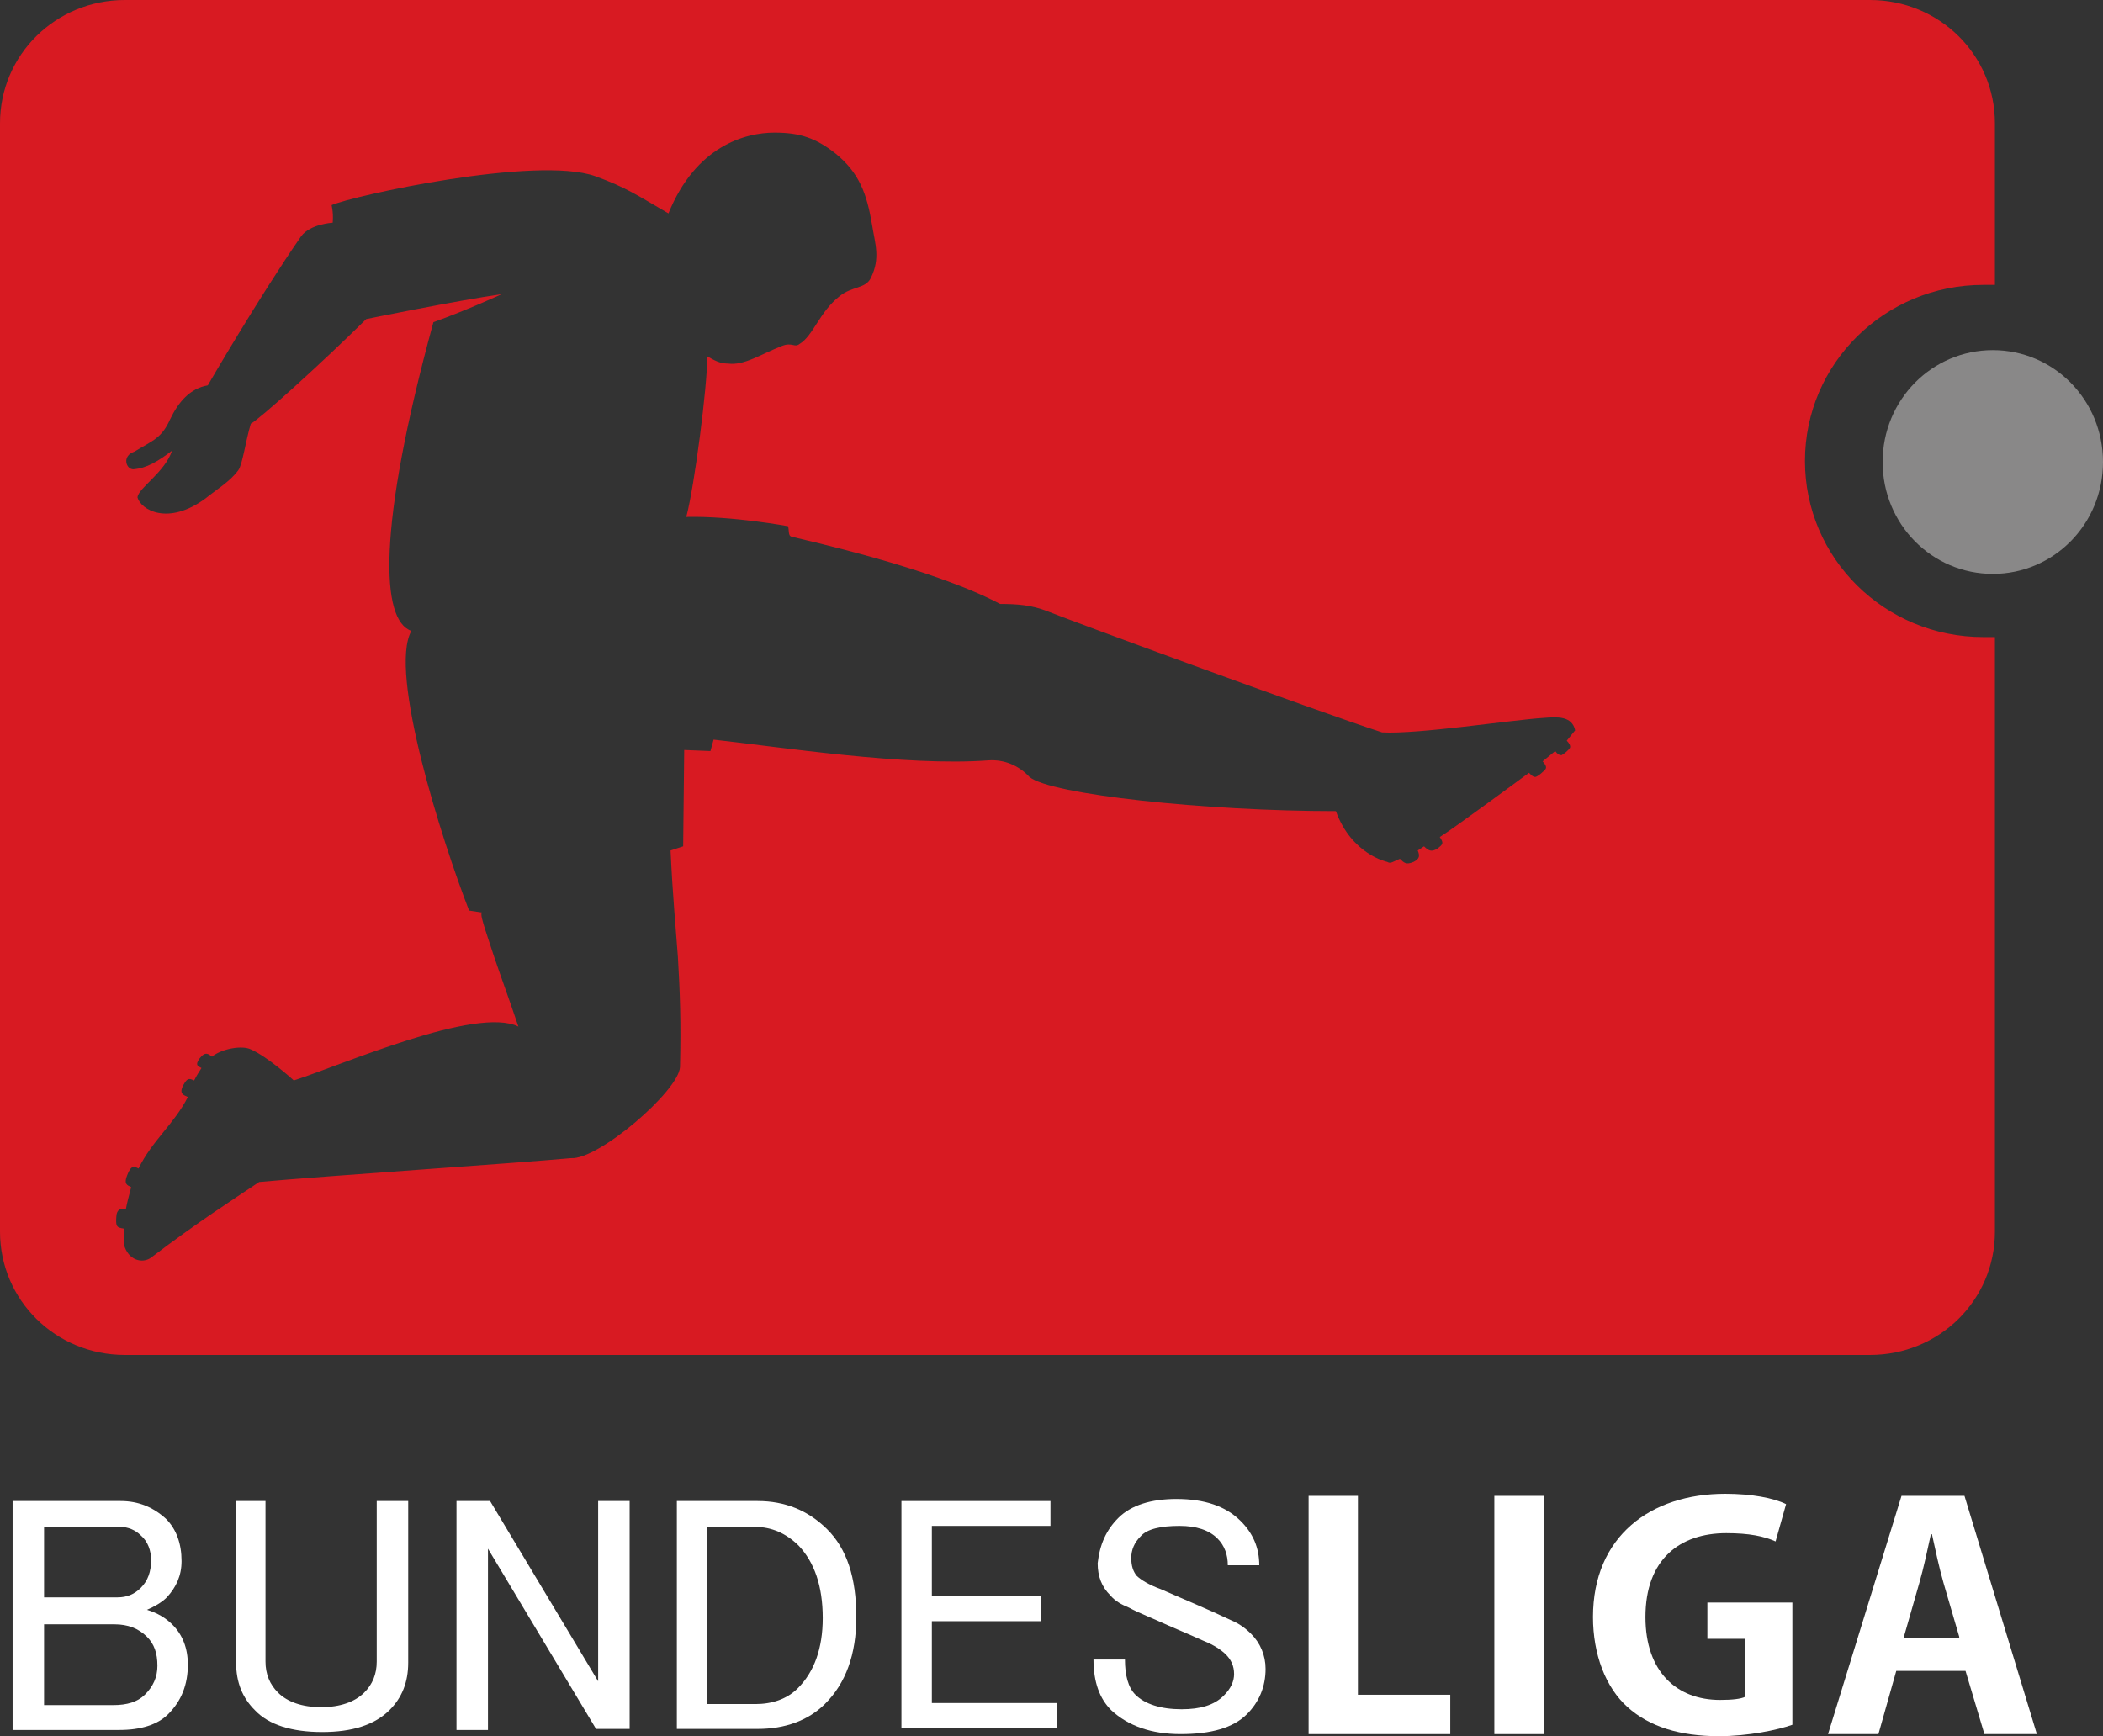 <svg width="109" height="90" viewBox="0 0 109 90" fill="none" xmlns="http://www.w3.org/2000/svg">
<rect x="0" y="0" width="109" height="90" fill="#333333" stroke="none"/>
<g clip-path="url(#clip0_98_468)">
<path d="M102.799 14.767C97.687 14.767 93.553 18.848 93.553 23.896C93.553 28.944 97.687 33.025 102.799 33.025C103.017 33.025 103.18 33.025 103.398 33.025V33.616V49.672V63.848C103.398 67.393 100.515 70.239 96.925 70.239H6.473C2.883 70.239 0 67.393 0 63.848V6.39C0 2.846 2.883 0 6.473 0H96.925C100.515 0 103.398 2.846 103.398 6.39V14.338V14.767H102.799ZM25.618 49.618C25.945 50.585 26.38 51.766 26.869 53.216C24.694 52.142 17.732 55.203 15.229 56.008C15.229 56.008 13.87 54.773 12.999 54.397C12.564 54.183 11.531 54.344 10.987 54.773C10.824 54.666 10.661 54.451 10.334 54.881C10.117 55.203 10.226 55.257 10.443 55.364C10.334 55.525 10.171 55.794 10.062 56.008C9.899 55.955 9.736 55.794 9.518 56.223C9.247 56.706 9.518 56.76 9.736 56.867C9.029 58.264 7.887 59.123 7.18 60.573C6.962 60.465 6.799 60.358 6.581 60.949C6.418 61.378 6.581 61.432 6.799 61.539C6.69 61.969 6.581 62.345 6.527 62.667C6.473 62.667 6.092 62.56 6.037 62.989C5.983 63.58 6.037 63.634 6.418 63.687C6.418 63.956 6.418 64.224 6.418 64.493C6.636 65.352 7.397 65.513 7.832 65.191C10.226 63.365 12.075 62.184 13.435 61.271C16.97 60.949 26.706 60.304 29.589 60.036C31.003 60.143 35.191 56.545 35.245 55.31C35.3 53.001 35.245 51.444 35.137 49.618C35.028 48.115 34.865 46.45 34.756 44.087L35.409 43.872L35.463 38.878L36.823 38.932C36.823 38.932 36.823 38.932 36.986 38.341C40.413 38.717 46.94 39.737 51.236 39.415C52.052 39.362 52.814 39.684 53.358 40.275C54.446 41.187 62.495 42.047 69.24 42.047C70.056 44.302 71.905 44.678 71.905 44.678C72.068 44.785 72.177 44.678 72.558 44.517C72.775 44.731 72.884 44.839 73.265 44.678C73.591 44.517 73.591 44.356 73.483 44.087L73.809 43.872C74.026 44.087 74.19 44.194 74.516 43.98C74.788 43.765 74.842 43.711 74.625 43.389C75.332 42.959 79.248 40.06 79.248 40.06C79.411 40.221 79.466 40.275 79.574 40.275C79.683 40.275 80.064 39.952 80.118 39.845C80.173 39.737 80.064 39.576 79.955 39.469L80.608 38.932C80.717 39.093 80.825 39.147 80.934 39.147C81.043 39.093 81.26 38.932 81.369 38.771C81.424 38.663 81.315 38.502 81.206 38.395L81.641 37.858C81.478 37.106 80.717 37.16 80.01 37.214C78.323 37.321 73.483 38.073 71.633 37.965C68.152 36.838 55.044 32.005 54.282 31.683C53.467 31.36 52.705 31.307 51.835 31.307C48.299 29.427 41.609 27.977 41.011 27.816C40.848 27.762 40.902 27.494 40.848 27.279C40.848 27.279 37.965 26.742 35.572 26.796C36.007 25.131 36.66 20.03 36.66 18.473C37.04 18.687 37.312 18.848 37.748 18.848C38.563 18.956 39.434 18.365 40.522 17.936C41.065 17.721 41.174 18.043 41.446 17.828C42.153 17.399 42.48 16.163 43.513 15.358C44.166 14.821 44.873 14.982 45.145 14.391C45.634 13.371 45.362 12.673 45.199 11.653C44.927 10.042 44.546 8.968 43.295 7.947C42.262 7.142 41.446 6.874 40.141 6.874C38.618 6.874 36.061 7.572 34.647 11.062C33.07 10.149 32.472 9.72 30.84 9.129C27.794 8.055 18.275 10.149 17.188 10.633C17.296 11.116 17.242 11.545 17.242 11.545C17.242 11.545 16.1 11.599 15.61 12.243C13.38 15.465 10.77 19.976 10.77 19.976C9.845 20.137 9.247 20.835 8.811 21.748C8.376 22.715 7.941 22.822 6.962 23.413C6.309 23.628 6.527 24.326 6.908 24.326C7.615 24.272 8.213 23.896 8.92 23.359C8.539 24.487 7.18 25.292 7.125 25.776C7.288 26.42 8.703 27.279 10.661 25.829C11.259 25.346 11.912 24.97 12.347 24.38C12.564 24.111 12.727 22.876 12.999 21.963C13.435 21.748 16.644 18.848 18.983 16.539C18.983 16.539 23.715 15.573 25.999 15.251C25.999 15.251 24.259 16.056 22.464 16.701C19.526 27.44 19.744 32.166 21.321 32.703C20.125 34.851 22.899 43.55 24.313 47.202L25.02 47.309C24.802 47.255 25.129 48.115 25.618 49.618Z" fill="#D81A22"/>
<path d="M109 23.95C109 27.172 106.444 29.749 103.289 29.749C100.134 29.749 97.578 27.172 97.578 23.95C97.578 20.728 100.134 18.15 103.289 18.15C106.444 18.15 109 20.728 109 23.95Z" fill="#898888"/>
<path d="M0.653 77.81H6.255C7.18 77.81 7.941 78.132 8.594 78.723C9.138 79.26 9.41 80.012 9.41 80.925C9.41 81.677 9.138 82.267 8.648 82.804C8.376 83.073 7.996 83.288 7.615 83.449C8.159 83.61 8.594 83.878 8.92 84.201C9.464 84.737 9.736 85.436 9.736 86.295C9.736 87.315 9.41 88.174 8.703 88.872C8.159 89.409 7.288 89.678 6.201 89.678H0.653V77.81ZM2.284 79.153V82.804H6.092C6.581 82.804 6.962 82.643 7.288 82.321C7.669 81.945 7.832 81.462 7.832 80.871C7.832 80.388 7.669 79.905 7.288 79.582C7.016 79.314 6.636 79.153 6.255 79.153H2.284ZM2.284 84.147V88.389H5.874C6.581 88.389 7.125 88.228 7.506 87.852C7.941 87.422 8.159 86.939 8.159 86.349C8.159 85.704 7.996 85.221 7.615 84.845C7.18 84.415 6.636 84.201 5.929 84.201H2.284V84.147Z" fill="white"/>
<path d="M12.129 77.81H13.761V86.134C13.761 86.778 13.979 87.315 14.414 87.745C14.903 88.228 15.665 88.496 16.644 88.496C17.623 88.496 18.384 88.228 18.874 87.745C19.309 87.315 19.526 86.778 19.526 86.134V77.81H21.158V86.187C21.158 87.208 20.832 88.013 20.179 88.658C19.418 89.409 18.275 89.785 16.698 89.785C15.121 89.785 13.924 89.409 13.217 88.658C12.564 88.013 12.238 87.208 12.238 86.187V77.81H12.129Z" fill="white"/>
<path d="M23.66 77.81H25.401L31.003 87.154V77.81H32.635V89.624H30.894L25.292 80.281V89.678H23.66V77.81Z" fill="white"/>
<path d="M35.082 77.81H39.27C40.685 77.81 41.881 78.294 42.86 79.26C43.894 80.281 44.383 81.784 44.383 83.825C44.383 85.758 43.839 87.261 42.752 88.335C41.881 89.195 40.685 89.624 39.27 89.624H35.082V77.81ZM36.66 79.153V88.335H39.162C40.032 88.335 40.793 88.067 41.337 87.53C42.208 86.671 42.643 85.436 42.643 83.878C42.643 82.214 42.208 80.979 41.392 80.119C40.739 79.475 39.977 79.153 39.162 79.153H36.66Z" fill="white"/>
<path d="M46.722 77.81H54.446V79.099H48.299V82.751H53.956V84.039H48.299V88.282H54.772V89.57H46.722V77.81Z" fill="white"/>
<path d="M57.981 78.669C58.634 78.025 59.667 77.703 60.973 77.703C62.441 77.703 63.529 78.079 64.29 78.831C64.943 79.475 65.269 80.227 65.269 81.14H63.638C63.638 80.603 63.475 80.119 63.094 79.743C62.659 79.314 62.006 79.099 61.136 79.099C60.157 79.099 59.45 79.26 59.123 79.636C58.797 79.958 58.634 80.334 58.634 80.764C58.634 81.193 58.742 81.462 58.906 81.677C59.123 81.891 59.558 82.16 60.157 82.375C61.245 82.858 62.441 83.341 63.801 83.986C64.182 84.147 64.508 84.362 64.834 84.684C65.324 85.167 65.596 85.811 65.596 86.51C65.596 87.422 65.269 88.228 64.617 88.872C63.91 89.57 62.767 89.893 61.19 89.893C59.667 89.893 58.471 89.463 57.6 88.657C57.002 88.067 56.676 87.208 56.676 86.026H58.307C58.307 86.832 58.471 87.476 58.851 87.852C59.341 88.335 60.157 88.604 61.245 88.604C62.224 88.604 62.931 88.389 63.42 87.906C63.801 87.53 63.964 87.154 63.964 86.778C63.964 86.349 63.801 86.026 63.529 85.758C63.311 85.543 62.931 85.275 62.387 85.06C61.897 84.845 61.299 84.576 60.537 84.254C59.722 83.878 59.014 83.61 58.525 83.341C58.144 83.18 57.818 83.019 57.546 82.697C57.111 82.267 56.893 81.73 56.893 81.032C57.002 80.066 57.328 79.314 57.981 78.669Z" fill="white"/>
<path d="M75.169 89.893H67.826V77.542H70.382V87.852H75.169V89.893Z" fill="white"/>
<path d="M77.453 77.542H80.01V89.893H77.453V77.542Z" fill="white"/>
<path d="M92.9 89.409C92.139 89.678 90.616 90 89.093 90C87.08 90 85.503 89.517 84.361 88.496C83.219 87.476 82.566 85.758 82.566 83.825C82.566 79.636 85.557 77.434 89.419 77.434C90.779 77.434 91.921 77.649 92.574 77.971L92.03 79.904C91.432 79.636 90.67 79.475 89.474 79.475C87.08 79.475 85.285 80.817 85.285 83.825C85.285 86.671 86.917 88.121 89.147 88.121C89.8 88.121 90.235 88.067 90.453 87.959V84.952H88.495V83.073H92.9V89.409Z" fill="white"/>
<path d="M105.573 89.893H102.854L101.875 86.617H98.285L97.36 89.893H94.749L98.557 77.542H101.82L105.573 89.893ZM101.548 84.845L100.733 82.052C100.515 81.301 100.297 80.28 100.134 79.529H100.08C99.917 80.28 99.699 81.301 99.481 82.052L98.666 84.899H101.548V84.845Z" fill="white"/>
</g>
<defs>
<clipPath id="clip0_98_468">
<rect width="109" height="90" fill="white"/>
</clipPath>
</defs>
</svg>
